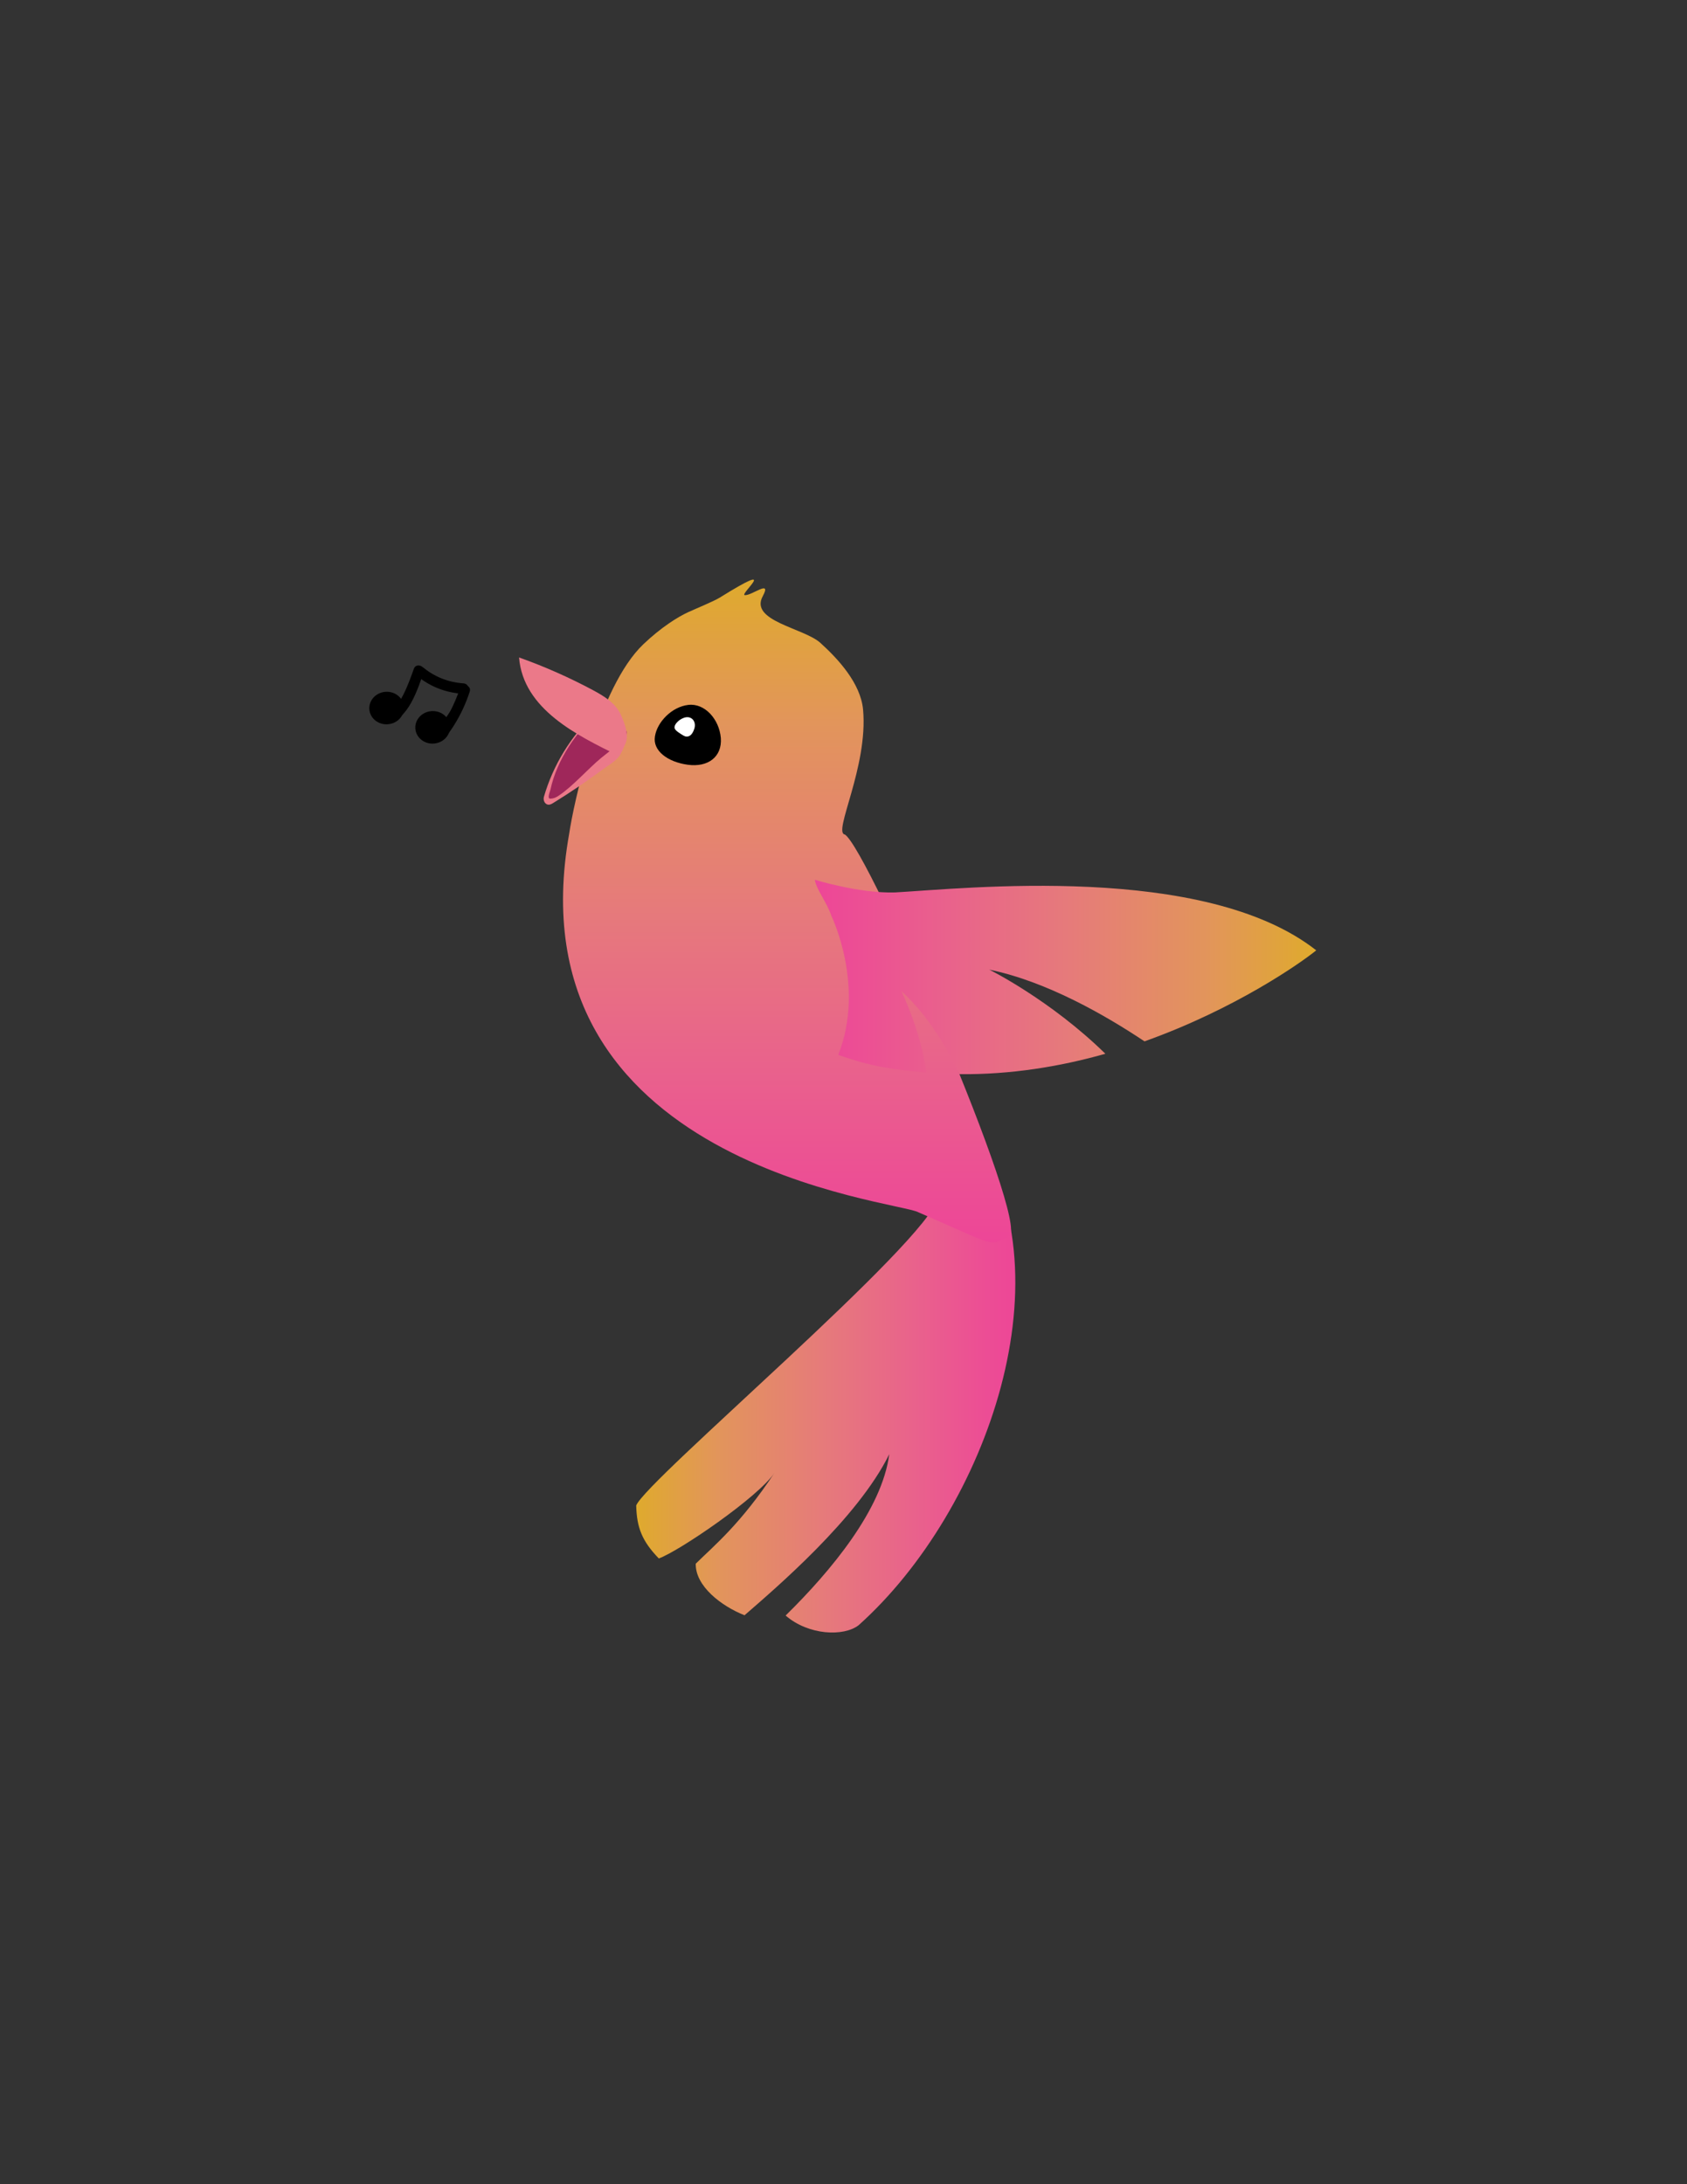<?xml version="1.0" encoding="utf-8"?>
<!-- Generator: Adobe Illustrator 19.0.0, SVG Export Plug-In . SVG Version: 6.00 Build 0)  -->
<svg version="1.1" id="Layer_1" xmlns="http://www.w3.org/2000/svg" xmlns:xlink="http://www.w3.org/1999/xlink" x="0px" y="0px"
	 viewBox="0 0 612 792" style="enable-background:new 0 0 612 792;" xml:space="preserve">
<rect x="0" y="0" width="612" height="792" fill="#333333" stroke="none"/>
<style type="text/css">
	.st0{fill:url(#XMLID_2_);}
	.st1{fill:url(#XMLID_3_);}
	.st2{fill:#EB7989;}
	.st3{fill:#9F275A;}
	.st4{stroke:#000000;stroke-miterlimit:10;}
	.st5{fill:#FFFFFF;}
	.st6{fill:none;stroke:#FFFFFF;stroke-miterlimit:10;}
	.st7{fill:url(#XMLID_4_);}
</style>
<linearGradient id="XMLID_2_" gradientUnits="userSpaceOnUse" x1="664.987" y1="500.875" x2="802.539" y2="500.875" gradientTransform="matrix(-1 0 0 1 1033.337 0)">
	<stop  offset="0" style="stop-color:#ED4697"/>
	<stop  offset="9.349365e-002" style="stop-color:#EC4F94"/>
	<stop  offset="0.267" style="stop-color:#E9628C"/>
	<stop  offset="0.502" style="stop-color:#E67A7B"/>
	<stop  offset="0.785" style="stop-color:#E2955B"/>
	<stop  offset="1" style="stop-color:#DFAA2D"/>
</linearGradient>
<path id="XMLID_13_" class="st0" d="M340.3,434.3c-3.9,16.4-106.1,102.6-109.5,111.6c0.2,8,2.1,12.9,8.2,19.2
	c7.3-2.6,36.2-22.3,42-31.1c-12.4,18.7-21.8,26.3-28.6,33c-0.2,8.1,9.3,15.4,17.7,18.7c10.9-9.5,41-35,52.5-58.4
	c-2.6,20-21.1,42.3-37.6,58.5c8.3,7.2,21.1,7.7,26.5,3.5c46.7-41.8,77.4-128.8,40.4-179.6"/>
<g id="XMLID_17_">
	<linearGradient id="XMLID_3_" gradientUnits="userSpaceOnUse" x1="285.532" y1="450.493" x2="285.532" y2="210.286">
		<stop  offset="0" style="stop-color:#ED4697"/>
		<stop  offset="9.349365e-002" style="stop-color:#EC4F94"/>
		<stop  offset="0.267" style="stop-color:#E9628C"/>
		<stop  offset="0.502" style="stop-color:#E67A7B"/>
		<stop  offset="0.785" style="stop-color:#E2955B"/>
		<stop  offset="1" style="stop-color:#DFAA2D"/>
	</linearGradient>
	<path id="XMLID_51_" class="st1" d="M306.5,302.6c-4.5-0.6,8.5-24.4,6.6-45.3c-0.9-9.6-9.1-18.4-15.5-24.2
		c-6-5.4-25.8-7.9-20.9-16.9c3.4-6.3-3.9-0.2-6.5-0.4c-2.2-0.1,13.6-13.2-9.1,0.9c-2.3,1.4-8.9,4.1-11.5,5.3
		c-3.7,1.7-9.8,5.5-16.2,11.6C217,249.2,208,292,206.5,302.2C184.9,422.9,326,435.4,333.2,439.6c29.4,12.7,25.3,12.4,32.9,8.7
		C373.8,443.7,315.1,308.1,306.5,302.6"/>
</g>
<g id="XMLID_16_">
	<path id="XMLID_43_" class="st2" d="M225.6,262.3c0.6,5.9,0.5,5.2,0.1,9.3c-0.3,3.4-4.5,5.5-7.3,7.6c-5.7,4.2-11.6,8.2-17.6,11.9
		c-0.8,0.5-1.8,1.1-2.8,0.3c-0.7-0.6-0.9-1.6-0.7-2.4c3.3-11.5,9.8-22.1,18.5-30.3L225.6,262.3z"/>
</g>
<g id="XMLID_9_">
	<path id="XMLID_38_" class="st3" d="M219.6,258.8c0.3,0,0.5,0.2,0.5,0.5c1.3,5.1,12.4,3.4,4.4,10.3c-3.8,3.2-2.5,2.1-6.5,5.3
		c-4.6,3.8-10.3,10.3-15.3,13.6c-0.7,0.5-1.8,1.1-3.1,1.1c-1.2,0-0.1-2.5,0.1-3.3c2.3-10.9,9.8-21.6,17.3-27.8
		C217,258.5,218.8,258.7,219.6,258.8z"/>
</g>
<g id="XMLID_14_">
	<path id="XMLID_39_" class="st2" d="M224.1,273.9c2.2-1.9,1.4-1.3,2.8-4.3c1.4-3-0.4-7.7-1.8-10.7c-1.9-4-6-6.5-9.9-8.6
		c-8.6-4.6-17.6-8.6-26.9-11.9c1.5,18.8,21.2,28.3,36,35.6"/>
</g>
<ellipse id="XMLID_22_" transform="matrix(0.997 -7.433039e-002 7.433039e-002 0.997 -18.7 11.139)" class="st4" cx="140.3" cy="256.8" rx="5.8" ry="5.4"/>
<g id="XMLID_23_">
	<g id="XMLID_46_">
		<path id="XMLID_50_" d="M140.5,261.9c7.4-0.3,11.2-12.4,13.2-18.2c-1,0.3-2.1,0.6-3.1,0.8c5.1,4.4,10.9,6.7,17.6,7.1
			c2.4,0.2,2.4-3.6,0-3.8c-5.7-0.4-10.6-2.4-15-6c-1.1-0.9-2.7-0.6-3.1,0.8c-1.2,3.3-5.1,15.2-9.6,15.4
			C138.1,258.2,138.1,262,140.5,261.9L140.5,261.9z"/>
	</g>
</g>
<g id="XMLID_21_">
	
		<ellipse id="XMLID_27_" transform="matrix(0.997 -7.433039e-002 7.433039e-002 0.997 -19.176 12.399)" class="st4" cx="157" cy="263.8" rx="5.8" ry="5.4"/>
	<g id="XMLID_45_">
		<path id="XMLID_35_" d="M157.2,267c1.7,0.4,3.3-1.2,4.3-2.7c3.1-4.3,5.5-9.1,7.1-14.1"/>
		<g id="XMLID_30_">
			<path id="XMLID_34_" d="M157.2,268.9c3.7,0.2,5.7-3.1,7.5-5.9c2.4-3.8,4.3-7.9,5.7-12.2c0.8-2.3-2.8-3.3-3.6-1
				c-1,2.9-2.2,5.7-3.6,8.4c-1.1,1.9-3.3,7.1-6,7C154.8,265,154.8,268.8,157.2,268.9L157.2,268.9z"/>
		</g>
	</g>
</g>
<g id="XMLID_24_">
	<path id="XMLID_26_" d="M261.5,267.6c0.5,6.9-4.7,10.7-12,9.7c-7.3-1-12.8-5.1-11.9-10.3c0.8-5.2,6.1-10.7,12.1-11.4
		C255.6,254.9,260.9,260.7,261.5,267.6z"/>
</g>
<g id="XMLID_5_">
	<path id="XMLID_96_" class="st5" d="M251.4,264.1c-0.7,2.2-1.9,3-3.2,2.2c-1.3-0.8-2.8-1.7-3-2.4c-0.2-0.7,1.1-2.5,3.2-3.2
		C250.7,260,252.1,261.9,251.4,264.1z"/>
	<path id="XMLID_90_" class="st6" d="M251.4,264.1c-0.7,2.2-1.9,3-3.2,2.2c-1.3-0.8-2.8-1.7-3-2.4c-0.2-0.7,1.1-2.5,3.2-3.2
		C250.7,260,252.1,261.9,251.4,264.1z"/>
</g>
<linearGradient id="XMLID_4_" gradientUnits="userSpaceOnUse" x1="491.329" y1="431.647" x2="345.572" y2="322.949" gradientTransform="matrix(-0.802 -0.598 -0.598 0.802 947.491 301.99)">
	<stop  offset="0" style="stop-color:#ED4697"/>
	<stop  offset="9.349365e-002" style="stop-color:#EC4F94"/>
	<stop  offset="0.267" style="stop-color:#E9628C"/>
	<stop  offset="0.502" style="stop-color:#E67A7B"/>
	<stop  offset="0.785" style="stop-color:#E2955B"/>
	<stop  offset="1" style="stop-color:#DFAA2D"/>
</linearGradient>
<path id="XMLID_19_" class="st7" d="M358.9,351.6c20.9,4.3,42.2,16.6,56.3,26c33.1-11.8,56.9-28.6,62.3-33
	c-40.6-31.9-127.6-22.4-152.8-21c-13,0.4-29.1-4.6-29.1-4.6c0.5,3.5,4.4,8.2,6,13.1c0,0,12.4,25.4,2.5,50.4
	c12.4,4.4,19.8,5.3,32,6.4c-2.1-15.3-9.1-29.5-9.1-29.5c10.2,9.2,17.3,22.1,21,30.1c18.8,0.2,36.8-2.8,53-7.4
	C381.1,362.6,358.9,351.6,358.9,351.6z"/>
</svg>
